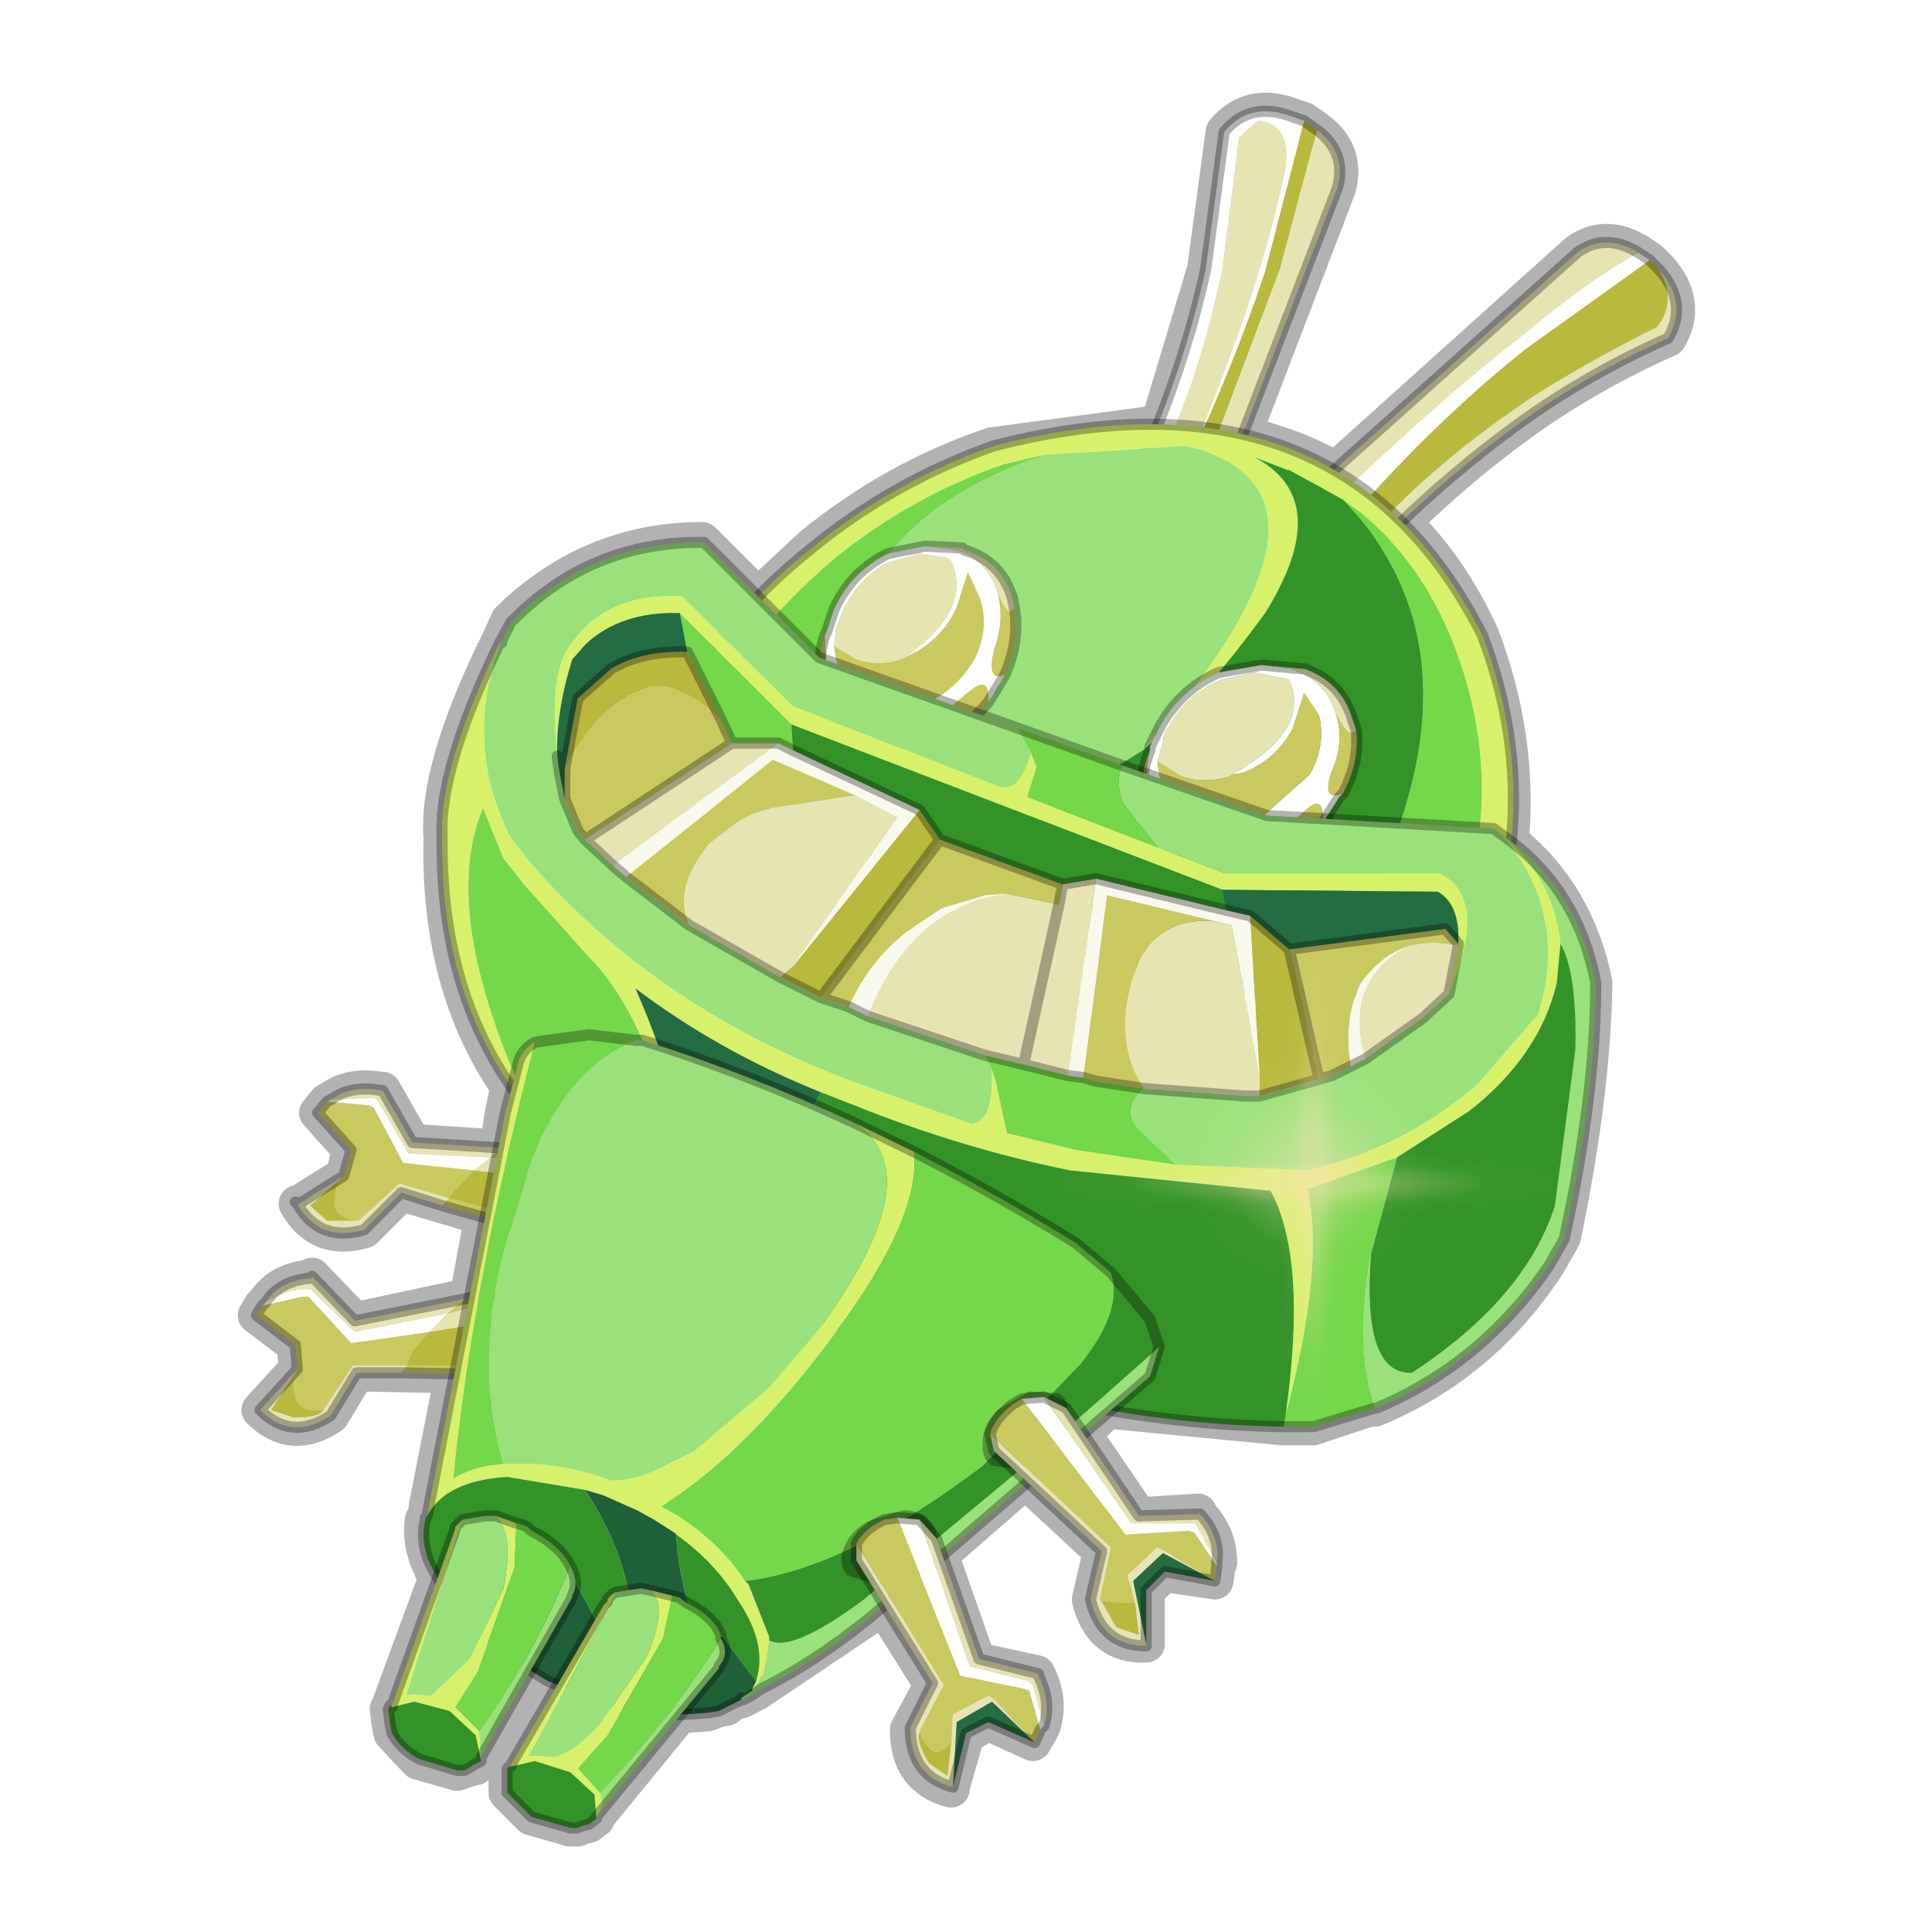 <?xml version="1.0" encoding="UTF-8" standalone="no"?>
<svg xmlns:xlink="http://www.w3.org/1999/xlink" height="52.0px" width="52.0px" xmlns="http://www.w3.org/2000/svg">
  <g transform="matrix(1.0, 0.0, 0.0, 1.0, 0.0, 0.0)">
    <use height="102.0" transform="matrix(1.0, 0.0, 0.0, 1.0, -25.0, -25.0)" width="102.0" xlink:href="#shape0"/>
    <use height="0.0" transform="matrix(0.111, 0.0, 0.0, 0.08, 31.3, 17.65)" width="0.0" xlink:href="#sprite0"/>
    <use height="0.0" transform="matrix(0.087, -0.006, 0.0, 0.058, 34.2, 33.5)" width="0.0" xlink:href="#sprite0"/>
    <use height="0.0" transform="matrix(0.084, 0.035, -0.043, 0.095, 19.7, 35.6)" width="0.0" xlink:href="#sprite0"/>
    <use height="0.0" transform="matrix(0.018, 0.008, -0.017, 0.037, 13.05, 43.3)" width="0.0" xlink:href="#sprite0"/>
    <use height="0.0" transform="matrix(0.018, 0.008, -0.017, 0.037, 16.6, 44.9)" width="0.0" xlink:href="#sprite0"/>
    <use height="0.0" transform="matrix(0.117, 0.049, -0.017, 0.037, 24.25, 25.15)" width="0.0" xlink:href="#sprite0"/>
    <use height="81.5" transform="matrix(0.185, 0.0, 0.0, 0.185, 27.65, 24.4)" width="81.5" xlink:href="#sprite1"/>
  </g>
  <defs>
    <g id="shape0" transform="matrix(1.0, 0.0, 0.0, 1.0, 25.0, 25.0)">
      <path d="M52.0 0.0 L52.0 52.0 0.0 52.0 0.0 0.0 52.0 0.0" fill="#795fa9" fill-opacity="0.0" fill-rule="evenodd" stroke="none"/>
      <path d="M34.8 3.15 Q33.65 2.7 32.95 3.55 L32.45 7.25 31.2 11.4 26.7 12.0 Q24.05 12.9 21.85 14.7 L20.4 16.05 18.9 14.55 Q15.9 14.55 13.7 16.7 L13.45 17.25 Q11.75 20.7 11.9 22.55 11.8 26.5 13.7 29.25 L13.55 29.95 13.4 30.9 11.1 30.75 10.3 29.35 10.25 29.35 Q9.45 29.2 8.9 29.6 L8.8 29.65 8.55 29.95 9.45 30.95 9.25 31.65 Q8.6 32.05 8.05 32.4 L8.0 32.4 Q8.6 33.45 9.8 33.1 L10.8 32.1 13.0 32.75 12.6 34.9 9.55 35.55 8.4 34.35 8.4 34.4 Q7.55 34.45 7.15 35.05 L7.05 35.15 6.9 35.4 7.95 36.2 8.0 36.85 7.0 37.95 Q7.85 38.8 8.9 38.1 L9.6 36.95 12.2 37.0 11.5 40.55 11.55 40.55 11.45 40.8 11.45 40.85 11.45 40.9 11.4 40.9 Q11.3 41.5 11.6 42.15 L11.75 42.5 10.5 45.9 10.5 45.95 10.5 45.9 10.45 46.0 10.5 46.4 10.55 46.65 11.25 47.4 12.3 47.7 12.45 47.65 12.6 47.6 12.8 47.55 12.9 47.4 12.9 47.35 12.95 47.3 14.25 44.95 14.75 45.25 15.0 45.4 13.75 47.5 13.75 47.55 13.7 47.55 13.65 47.6 13.65 48.0 13.65 48.25 14.3 48.9 15.35 49.2 15.55 49.2 15.65 49.15 15.85 49.1 16.05 48.95 16.05 48.9 18.3 46.15 19.05 46.1 19.3 46.0 19.55 45.95 19.9 45.7 19.95 45.7 19.95 45.75 20.15 45.65 20.35 45.55 20.5 45.45 23.7 43.3 23.75 43.2 25.1 45.35 24.45 46.55 Q24.45 47.85 25.6 48.15 L25.6 48.1 26.0 46.7 26.6 46.35 27.8 46.9 28.0 46.55 28.05 46.45 Q28.25 45.8 27.95 45.15 L27.9 45.05 26.3 44.7 25.3 41.85 27.6 39.85 29.65 41.75 29.35 43.05 Q29.65 44.3 30.85 44.25 L30.85 42.8 31.35 42.35 32.7 42.55 32.75 42.2 32.8 42.05 Q32.8 41.35 32.3 40.8 L32.25 40.7 30.65 40.8 29.15 38.6 29.8 37.95 34.5 38.4 35.35 38.4 37.0 37.85 37.0 37.9 Q39.9 36.7 41.65 34.0 L42.05 33.3 Q42.85 29.45 42.9 26.45 42.4 24.05 40.65 22.65 40.9 19.85 39.85 17.1 39.0 15.25 37.75 14.05 39.6 12.25 41.6 10.9 43.2 9.85 44.9 9.1 45.45 8.15 44.65 7.25 L44.4 7.0 44.1 6.8 Q43.2 6.25 42.45 6.8 L35.95 12.65 Q34.8 12.0 33.45 11.7 L36.0 5.05 Q36.25 4.1 35.45 3.5 L35.1 3.25 34.8 3.15 Z" fill="none" stroke="#000000" stroke-linecap="round" stroke-linejoin="round" stroke-opacity="0.302" stroke-width="1.0"/>
      <path d="M9.25 31.65 L9.1 31.8 8.35 32.45 8.8 32.85 9.6 32.85 9.65 32.85 10.75 31.85 12.1 32.25 11.9 32.45 10.8 32.1 9.8 33.1 Q8.6 33.45 8.0 32.4 L8.05 32.4 Q8.6 32.05 9.25 31.65 M12.75 31.5 L13.2 31.15 11.0 31.05 10.15 29.6 10.05 29.55 8.9 29.6 Q9.45 29.2 10.25 29.35 L10.3 29.35 11.1 30.75 13.55 30.9 13.2 31.15 15.15 31.25 15.4 31.8 12.75 31.5 M12.55 34.95 L12.05 35.35 13.6 34.95 14.0 35.45 11.55 35.85 12.05 35.35 9.55 35.85 8.35 34.7 8.2 34.7 Q7.7 34.7 7.15 35.05 7.55 34.45 8.4 34.4 L8.4 34.35 9.55 35.55 12.55 34.95 M8.0 36.85 L7.9 37.05 7.3 37.95 7.9 38.15 Q8.6 38.15 8.7 37.95 L9.5 36.75 10.95 36.75 10.8 36.95 9.6 36.95 8.9 38.1 Q7.85 38.8 7.0 37.95 L8.0 36.85" fill="#e6e4b3" fill-rule="evenodd" stroke="none"/>
      <path d="M12.75 31.5 L10.85 31.3 10.05 29.8 9.9 29.75 8.8 29.65 8.9 29.6 10.05 29.55 10.15 29.6 11.0 31.05 13.2 31.15 12.75 31.5 M7.15 35.05 Q7.7 34.7 8.2 34.7 L8.35 34.7 9.55 35.85 12.05 35.35 11.55 35.85 9.45 36.15 8.3 34.9 8.15 34.9 7.05 35.15 7.15 35.05" fill="#ffffff" fill-rule="evenodd" stroke="none"/>
      <path d="M8.8 29.65 L9.9 29.75 10.05 29.8 10.85 31.3 12.75 31.5 12.1 32.2 12.1 32.25 10.75 31.85 9.65 32.85 9.6 32.85 Q8.75 32.8 9.1 31.8 L9.25 31.65 9.45 30.95 8.55 29.95 8.8 29.65 M13.55 30.9 L14.55 30.9 15.15 31.25 13.2 31.15 13.55 30.9 M15.0 33.0 L14.55 33.2 11.9 32.45 12.1 32.25 15.0 33.0 M13.6 34.95 L12.05 35.35 12.55 34.95 12.95 34.85 13.6 34.95 M7.05 35.15 L8.15 34.9 8.3 34.9 9.45 36.15 11.55 35.85 11.1 36.35 10.95 36.75 9.5 36.75 8.7 37.95 Q7.8 38.1 7.9 37.05 L8.0 36.85 7.95 36.2 6.9 35.4 7.05 35.15 M10.8 36.95 L10.95 36.75 13.9 36.75 13.55 37.0 10.8 36.95" fill="#cac960" fill-rule="evenodd" stroke="none"/>
      <path d="M9.1 31.8 Q8.75 32.8 9.6 32.85 L8.8 32.85 8.35 32.45 9.1 31.8 M12.1 32.25 L12.1 32.2 12.75 31.5 15.4 31.8 15.4 32.1 15.0 33.0 12.1 32.25 M11.55 35.85 L14.0 35.45 14.05 35.75 Q14.15 36.4 13.9 36.75 L10.95 36.75 11.1 36.35 11.55 35.85 M7.9 37.05 Q7.8 38.1 8.7 37.95 8.6 38.15 7.9 38.15 L7.3 37.95 7.9 37.05" fill="#b9b93e" fill-rule="evenodd" stroke="none"/>
      <path d="M8.8 29.65 L8.55 29.95 9.45 30.95 9.25 31.65 Q8.6 32.05 8.05 32.4 L7.95 32.35 8.0 32.4 Q8.6 33.45 9.8 33.1 L10.8 32.1 11.9 32.45 14.55 33.2 15.0 33.0 15.4 32.1 15.4 31.8 15.15 31.25 14.55 30.9 13.55 30.9 11.1 30.75 10.3 29.35 10.25 29.35 Q9.45 29.2 8.9 29.6 L8.8 29.65 M13.6 34.95 L12.95 34.85 12.55 34.95 9.55 35.55 8.4 34.35 8.4 34.4 Q7.55 34.45 7.15 35.05 L7.05 35.15 6.9 35.4 7.95 36.2 8.0 36.85 7.0 37.95 Q7.85 38.8 8.9 38.1 L9.6 36.95 10.8 36.95 13.55 37.0 13.9 36.75 Q14.15 36.4 14.05 35.75 L14.0 35.45 13.6 34.95" fill="none" stroke="#000000" stroke-linecap="round" stroke-linejoin="round" stroke-opacity="0.302" stroke-width="0.3"/>
      <path d="M31.95 12.5 Q33.2 9.85 34.05 7.3 L35.1 3.25 35.45 3.5 34.45 7.25 32.05 13.6 31.45 13.3 31.95 12.5" fill="#b9b93e" fill-rule="evenodd" stroke="none"/>
      <path d="M30.95 13.0 Q32.2 10.5 32.9 7.25 L33.35 3.7 33.85 3.25 Q34.95 3.35 34.5 5.0 33.85 8.05 31.95 12.5 L31.45 13.3 30.95 13.0 M35.45 3.5 Q36.25 4.1 36.0 5.05 L32.6 13.9 32.05 13.6 34.45 7.25 35.45 3.5" fill="#e6e4b3" fill-rule="evenodd" stroke="none"/>
      <path d="M30.95 13.0 L30.6 12.75 Q31.85 10.0 32.45 7.25 L32.95 3.55 Q33.65 2.7 34.8 3.15 L35.1 3.25 34.05 7.3 Q33.2 9.85 31.95 12.5 33.85 8.05 34.5 5.0 34.95 3.35 33.85 3.25 L33.35 3.7 32.9 7.25 Q32.2 10.5 30.95 13.0" fill="#ffffff" fill-rule="evenodd" stroke="none"/>
      <path d="M35.1 3.25 L34.8 3.15 Q33.65 2.7 32.95 3.55 L32.45 7.25 Q31.85 10.0 30.6 12.75 L30.95 13.0 31.45 13.3 32.05 13.6 32.6 13.9 36.0 5.05 Q36.25 4.1 35.45 3.5 L35.1 3.25 Z" fill="none" stroke="#000000" stroke-linecap="round" stroke-linejoin="round" stroke-opacity="0.302" stroke-width="0.3"/>
      <path d="M44.4 7.0 L44.65 7.25 Q45.15 8.1 44.6 8.8 42.9 9.65 41.45 10.55 38.7 12.35 36.85 14.4 L36.3 14.0 Q38.55 11.4 41.05 9.4 L44.4 7.0" fill="#b9b93e" fill-rule="evenodd" stroke="none"/>
      <path d="M44.65 7.25 Q45.45 8.15 44.9 9.1 43.2 9.85 41.6 10.9 39.3 12.45 37.15 14.6 L36.85 14.4 Q38.7 12.35 41.45 10.55 42.9 9.65 44.6 8.8 45.15 8.1 44.65 7.25 M35.85 13.55 L35.35 13.15 42.45 6.8 Q43.2 6.25 44.1 6.8 42.75 7.55 40.9 9.1 38.7 10.8 35.85 13.55" fill="#e6e4b3" fill-rule="evenodd" stroke="none"/>
      <path d="M36.3 14.0 L35.85 13.55 Q38.7 10.8 40.9 9.1 42.75 7.55 44.1 6.8 L44.4 7.0 41.05 9.4 Q38.55 11.4 36.3 14.0" fill="#ffffff" fill-rule="evenodd" stroke="none"/>
      <path d="M44.4 7.0 L44.65 7.25 Q45.45 8.15 44.9 9.1 43.2 9.85 41.6 10.9 39.3 12.45 37.15 14.6 L36.85 14.4 36.3 14.0 35.85 13.55 35.35 13.15 42.45 6.8 Q43.2 6.25 44.1 6.8 L44.4 7.0 Z" fill="none" stroke="#000000" stroke-linecap="round" stroke-linejoin="round" stroke-opacity="0.302" stroke-width="0.3"/>
      <path d="M34.95 27.45 L34.95 27.4 34.95 27.45" fill="#f49302" fill-rule="evenodd" stroke="none"/>
      <path d="M28.1 12.25 L27.0 12.5 Q24.55 13.35 22.5 15.0 20.05 17.05 18.2 20.25 L26.1 23.65 34.95 27.4 34.95 27.45 37.6 28.55 Q39.45 25.6 39.8 22.55 40.15 19.85 39.05 17.15 38.05 14.75 36.15 13.45 L34.7 12.65 34.65 12.65 33.75 12.3 Q35.95 13.45 34.05 16.5 32.3 18.9 30.75 20.2 36.9 13.2 31.9 12.0 L28.1 12.25 M21.85 14.75 Q24.05 12.95 26.75 12.0 36.1 9.6 39.9 17.1 41.0 20.0 40.65 22.9 40.25 26.2 38.2 29.4 L17.2 20.4 Q19.15 16.9 21.85 14.75" fill="#d7f16b" fill-rule="evenodd" stroke="none"/>
      <path d="M28.1 12.25 L31.9 12.0 Q36.9 13.2 30.75 20.2 L28.65 21.5 Q25.8 22.55 23.5 20.0 22.15 17.65 23.5 15.5 24.85 13.35 28.1 12.25" fill="#9ae17b" fill-rule="evenodd" stroke="none"/>
      <path d="M26.1 23.65 L18.2 20.25 Q20.05 17.05 22.5 15.0 24.55 13.35 27.0 12.5 L28.1 12.25 Q24.85 13.35 23.5 15.5 22.15 17.65 23.5 20.0 25.8 22.55 28.65 21.5 L26.1 23.65 M36.15 13.45 Q38.05 14.75 39.05 17.15 40.15 19.85 39.8 22.55 39.45 25.6 37.6 28.55 L34.95 27.45 34.95 27.4 Q41.0 18.5 36.15 13.45" fill="#75d74a" fill-rule="evenodd" stroke="none"/>
      <path d="M30.75 20.2 Q32.3 18.9 34.05 16.5 35.95 13.45 33.75 12.3 L34.65 12.65 34.7 12.65 36.15 13.45 Q41.0 18.5 34.95 27.4 L26.1 23.65 28.65 21.5 30.75 20.2" fill="#339328" fill-rule="evenodd" stroke="none"/>
      <path d="M21.85 14.75 Q24.05 12.95 26.75 12.0 36.1 9.6 39.9 17.1 41.0 20.0 40.65 22.9 40.25 26.2 38.2 29.4 L17.2 20.4 Q19.15 16.9 21.85 14.75 Z" fill="none" stroke="#000000" stroke-linecap="round" stroke-linejoin="round" stroke-opacity="0.302" stroke-width="0.3"/>
      <path d="M33.95 17.9 L34.75 18.0 35.1 18.15 Q35.75 18.5 35.95 19.2 36.2 19.95 35.85 20.75 35.55 21.6 36.15 21.35 L36.05 21.45 35.6 22.15 Q35.65 21.35 35.15 21.8 34.7 22.25 34.05 22.5 L32.1 22.65 Q31.2 22.3 30.9 21.35 30.8 20.8 30.95 20.2 L30.95 20.1 31.25 19.5 Q31.8 18.55 32.8 18.1 L33.95 17.9 M33.15 20.85 Q35.3 19.65 34.7 18.3 L34.5 18.25 33.75 18.1 32.85 18.3 Q31.9 18.7 31.45 19.55 31.3 19.75 31.3 20.0 L31.15 20.5 31.25 21.1 Q31.45 21.9 32.2 22.15 L33.9 22.05 35.25 20.85 Q35.7 20.05 35.5 19.25 L35.1 18.65 34.8 19.6 Q34.35 20.45 33.45 20.8 L33.15 20.85" fill="#ffffff" fill-rule="evenodd" stroke="none"/>
      <path d="M35.95 19.2 Q35.75 18.5 35.1 18.15 L34.75 18.0 33.95 17.9 35.05 18.0 35.1 18.0 Q36.1 18.35 36.4 19.35 L36.5 19.65 Q36.3 19.95 35.95 19.2 M31.15 20.5 L31.3 20.0 Q31.3 19.75 31.45 19.55 31.9 18.7 32.85 18.3 L33.75 18.1 34.5 18.25 34.7 18.3 Q35.3 19.65 33.15 20.85 L33.1 20.9 Q32.4 21.1 31.8 20.9 L31.15 20.5" fill="#e6e4b3" fill-rule="evenodd" stroke="none"/>
      <path d="M35.95 19.2 Q36.3 19.95 36.5 19.65 36.6 20.5 36.15 21.35 35.55 21.6 35.85 20.75 36.2 19.95 35.95 19.2 M30.95 20.1 L30.95 20.2 Q30.8 20.8 30.9 21.35 31.2 22.3 32.1 22.65 L34.05 22.5 Q34.7 22.25 35.15 21.8 35.65 21.35 35.6 22.15 L34.35 23.0 32.15 23.15 Q31.15 22.8 30.85 21.8 30.6 21.0 30.95 20.2 L30.95 20.1 M33.15 20.85 L33.45 20.8 Q34.35 20.45 34.8 19.6 L35.1 18.65 35.5 19.25 Q35.7 20.05 35.25 20.85 L33.9 22.05 32.2 22.15 Q31.45 21.9 31.25 21.1 L31.15 20.5 31.8 20.9 Q32.4 21.1 33.1 20.9 L33.15 20.85" fill="#cac960" fill-rule="evenodd" stroke="none"/>
      <path d="M36.5 19.65 L36.4 19.35 Q36.1 18.35 35.1 18.0 L35.05 18.0 33.95 17.9 32.8 18.1 Q31.8 18.55 31.25 19.5 L30.95 20.1 30.95 20.2 Q30.6 21.0 30.85 21.8 31.15 22.8 32.15 23.15 L34.35 23.0 35.6 22.15 36.05 21.45 36.15 21.35 Q36.6 20.5 36.5 19.65 Z" fill="none" stroke="#000000" stroke-linecap="round" stroke-linejoin="round" stroke-opacity="0.302" stroke-width="0.3"/>
      <path d="M24.35 17.7 Q26.2 16.4 25.6 15.1 L25.45 15.0 24.75 14.9 23.85 15.15 Q23.1 15.6 22.7 16.4 L22.5 16.9 22.45 17.4 22.55 18.0 Q22.75 18.75 23.45 19.0 L25.0 18.9 Q25.8 18.5 26.25 17.7 26.65 16.85 26.35 16.05 L26.05 15.4 25.75 16.35 Q25.35 17.2 24.55 17.6 L24.35 17.7 M22.25 17.0 L22.45 16.4 Q22.9 15.4 23.9 14.9 L24.9 14.7 25.7 14.8 26.0 14.9 Q26.6 15.2 26.85 15.95 27.05 16.7 26.75 17.5 26.55 18.4 27.05 18.15 L27.0 18.25 26.6 18.9 Q26.65 18.15 26.1 18.6 L25.2 19.35 Q24.25 19.85 23.35 19.55 22.5 19.25 22.25 18.3 L22.2 17.1 22.25 17.0" fill="#ffffff" fill-rule="evenodd" stroke="none"/>
      <path d="M22.45 17.4 L22.5 16.9 22.7 16.4 Q23.1 15.6 23.85 15.15 L24.75 14.9 25.45 15.0 25.6 15.1 Q26.2 16.4 24.35 17.7 L24.25 17.75 Q23.65 17.95 23.05 17.75 L22.45 17.4 M24.9 14.7 L25.9 14.75 25.95 14.8 Q26.95 15.1 27.25 16.1 L27.3 16.35 Q27.15 16.7 26.85 15.95 26.6 15.2 26.0 14.9 L25.7 14.8 24.9 14.7" fill="#e6e4b3" fill-rule="evenodd" stroke="none"/>
      <path d="M24.35 17.7 L24.55 17.6 Q25.35 17.2 25.75 16.35 L26.05 15.4 26.35 16.05 Q26.65 16.85 26.25 17.7 25.8 18.5 25.0 18.9 L23.45 19.0 Q22.75 18.75 22.55 18.0 L22.45 17.4 23.05 17.75 Q23.65 17.95 24.25 17.75 L24.35 17.7 M27.3 16.35 Q27.45 17.25 27.05 18.15 26.55 18.4 26.75 17.5 27.05 16.7 26.85 15.95 27.15 16.7 27.3 16.35 M26.6 18.9 Q26.15 19.45 25.45 19.85 L23.45 20.0 Q22.5 19.65 22.2 18.65 21.95 17.85 22.2 17.1 L22.25 17.0 22.2 17.1 22.25 18.3 Q22.5 19.25 23.35 19.55 24.25 19.85 25.2 19.35 L26.1 18.6 Q26.65 18.15 26.6 18.9" fill="#cac960" fill-rule="evenodd" stroke="none"/>
      <path d="M22.25 17.0 L22.45 16.4 Q22.9 15.4 23.9 14.9 L24.9 14.7 25.9 14.75 25.95 14.8 Q26.95 15.1 27.25 16.1 L27.3 16.35 Q27.45 17.25 27.05 18.15 L27.0 18.25 26.6 18.9 Q26.15 19.45 25.45 19.85 L23.45 20.0 Q22.5 19.65 22.2 18.65 21.95 17.85 22.2 17.1 L22.25 17.0 Z" fill="none" stroke="#000000" stroke-linecap="round" stroke-linejoin="round" stroke-opacity="0.302" stroke-width="0.3"/>
      <path d="M19.7 20.0 L20.95 20.0 16.5 23.3 15.75 22.6 19.7 20.0 M18.55 24.9 Q18.1 23.9 19.1 22.7 L19.75 22.2 Q20.15 21.9 20.75 21.75 L23.0 21.4 24.15 22.0 21.35 26.0 21.0 26.3 18.55 24.9 M26.5 28.4 L23.65 27.45 23.35 27.35 Q24.5 24.4 27.1 24.05 L28.5 24.35 28.6 23.8 29.5 23.65 28.75 28.95 27.55 28.65 28.5 24.35 27.55 28.65 26.5 28.4 M39.0 26.75 L38.3 27.4 36.75 28.5 Q36.15 26.35 37.95 25.45 38.55 25.3 39.25 25.45 L39.0 26.75 M33.9 29.5 L33.5 29.5 30.8 29.3 Q30.0 28.15 30.45 26.45 30.65 25.75 31.0 25.35 31.65 24.7 32.7 24.8 L33.15 24.9 33.9 28.95 33.9 29.5" fill="#e6e4b3" fill-rule="evenodd" stroke="none"/>
      <path d="M15.2 21.5 L15.2 20.7 Q16.05 19.05 17.2 18.6 L17.45 18.5 Q18.25 18.3 19.4 19.35 L19.7 20.0 15.75 22.6 15.55 22.35 15.2 21.5 M23.0 21.4 L20.75 21.75 Q20.15 21.9 19.75 22.2 L19.1 22.7 Q18.1 23.9 18.55 24.9 L16.85 23.6 20.8 20.45 23.0 21.4 M22.85 27.1 L22.1 26.85 25.3 22.6 28.6 23.8 28.5 24.35 27.1 24.05 26.5 24.1 25.35 24.45 24.45 25.05 Q23.4 25.85 22.85 27.1 M36.35 28.7 L35.85 28.95 35.5 29.05 34.7 25.55 38.9 25.0 39.25 25.4 39.25 25.45 Q38.55 25.3 37.95 25.45 37.15 25.7 36.6 26.5 L36.45 26.9 Q36.2 27.6 36.35 28.7 M32.7 24.8 Q31.65 24.7 31.0 25.35 30.65 25.75 30.45 26.45 30.0 28.15 30.8 29.3 L29.5 29.1 29.15 29.0 29.8 24.1 32.7 24.8" fill="#cac960" fill-rule="evenodd" stroke="none"/>
      <path d="M15.2 20.7 L15.55 18.8 16.45 18.0 Q17.3 17.5 18.5 17.55 L19.4 19.35 Q18.25 18.3 17.45 18.5 L17.2 18.6 Q16.05 19.05 15.2 20.7 M21.0 26.3 L21.35 26.0 24.75 21.8 25.3 22.6 22.1 26.85 21.0 26.3 M35.5 29.05 L33.9 29.5 33.9 28.95 33.65 24.65 34.7 25.55 35.5 29.05" fill="#b9b93e" fill-rule="evenodd" stroke="none"/>
      <path d="M18.3 16.5 Q16.7 16.45 15.75 17.35 L15.4 17.75 Q14.95 19.2 15.0 20.35 14.75 18.05 15.4 17.3 16.35 15.95 18.35 16.05 L21.35 19.0 26.85 21.15 Q27.35 21.35 27.65 20.55 L27.75 20.25 27.9 20.65 27.65 21.45 31.15 22.8 32.95 23.5 38.75 23.5 Q40.1 24.15 39.0 26.75 L39.25 25.45 39.25 25.4 Q39.3 24.35 38.7 24.0 L32.9 23.95 21.3 19.5 18.3 16.5 M14.25 29.8 L13.9 29.45 Q11.85 26.65 11.9 22.55 11.8 20.7 13.45 17.3 L13.5 17.3 13.35 17.7 Q12.55 20.25 13.75 22.55 L14.3 23.25 Q17.8 27.25 23.2 29.2 L26.15 30.25 Q26.7 30.2 26.7 29.05 L26.7 28.8 26.8 29.1 27.1 30.5 28.95 30.95 31.65 31.35 35.2 31.5 Q37.9 30.85 39.8 29.15 L41.4 27.3 Q42.25 24.6 40.4 22.45 41.85 23.65 42.0 25.4 L41.9 26.45 Q41.45 28.4 39.55 29.9 L37.6 31.15 35.2 32.0 Q35.65 34.15 34.6 38.1 35.2 33.9 34.2 32.05 L28.8 31.5 Q25.85 30.9 23.0 29.75 L22.1 29.4 Q19.35 28.3 17.1 26.6 18.5 29.8 18.35 31.55 17.55 27.45 15.8 25.7 L14.1 23.8 13.55 23.1 13.0 21.75 Q11.8 24.6 14.25 29.8" fill="#d7f16b" fill-rule="evenodd" stroke="none"/>
      <path d="M15.0 20.35 L15.05 20.75 15.2 21.5 15.55 22.35 15.75 22.6 16.5 23.3 16.85 23.6 18.55 24.9 21.0 26.3 22.1 26.85 22.85 27.1 23.35 27.35 23.65 27.45 26.5 28.4 26.7 28.8 26.7 29.05 Q26.7 30.2 26.15 30.25 L23.2 29.2 Q17.8 27.25 14.3 23.25 L13.75 22.55 Q12.55 20.25 13.35 17.7 L13.5 17.3 13.5 17.25 13.75 16.75 Q15.9 14.55 18.95 14.6 L22.05 17.7 27.4 19.6 27.75 20.25 27.65 20.55 Q27.35 21.35 26.85 21.15 L21.35 19.0 18.35 16.05 Q16.35 15.95 15.4 17.3 14.75 18.05 15.0 20.35 M30.2 20.6 L34.1 21.95 40.2 22.3 40.4 22.45 Q42.45 23.85 42.95 26.45 42.95 29.45 42.1 33.35 L41.7 34.05 Q39.9 36.7 37.05 37.9 L37.0 37.9 Q36.45 36.2 36.9 33.75 36.65 37.0 38.0 36.95 41.05 34.95 41.85 32.45 L42.4 28.25 Q42.45 26.15 42.0 25.4 41.85 23.65 40.4 22.45 42.25 24.6 41.4 27.3 L39.8 29.15 Q37.9 30.85 35.2 31.5 L31.65 31.35 30.6 30.35 Q30.2 29.8 30.8 29.3 L33.5 29.5 33.9 29.5 35.5 29.05 35.85 28.95 36.35 28.7 36.75 28.5 38.3 27.4 39.0 26.75 Q40.1 24.15 38.75 23.5 L32.95 23.5 31.15 22.8 30.25 21.65 Q30.0 21.1 30.2 20.6" fill="#9ae17b" fill-rule="evenodd" stroke="none"/>
      <path d="M18.5 17.55 L18.3 16.5 21.3 19.5 21.35 20.2 20.95 20.0 19.7 20.0 19.4 19.35 18.5 17.55 M27.4 19.6 L30.2 20.6 Q30.0 21.1 30.25 21.65 L31.15 22.8 27.65 21.45 27.9 20.65 27.75 20.25 27.4 19.6 M37.0 37.9 L35.35 38.4 34.55 38.4 34.6 38.1 Q35.65 34.15 35.2 32.0 L37.6 31.15 36.9 33.75 Q36.45 36.2 37.0 37.9 M17.65 33.05 Q15.75 31.65 14.25 29.8 11.8 24.6 13.0 21.75 L13.55 23.1 14.1 23.8 15.8 25.7 Q17.55 27.45 18.35 31.55 18.3 32.55 17.65 33.05 M26.7 28.8 L26.5 28.4 27.55 28.65 28.75 28.95 29.15 29.0 29.5 29.1 30.8 29.3 Q30.2 29.8 30.6 30.35 L31.65 31.35 28.95 30.95 27.1 30.5 26.8 29.1 26.7 28.8" fill="#75d74a" fill-rule="evenodd" stroke="none"/>
      <path d="M21.35 20.2 L21.3 19.5 32.9 23.95 33.0 24.5 29.5 23.65 28.6 23.8 25.3 22.6 24.75 21.8 21.35 20.2 M34.55 38.4 Q28.8 38.3 23.4 36.1 L22.85 35.9 Q20.2 32.6 22.1 29.4 L23.0 29.75 Q25.85 30.9 28.8 31.5 L34.2 32.05 Q35.2 33.9 34.6 38.1 L34.55 38.4 M42.0 25.4 Q42.45 26.15 42.4 28.25 L41.85 32.45 Q41.05 34.95 38.0 36.95 36.65 37.0 36.9 33.75 L37.6 31.15 39.55 29.9 Q41.45 28.4 41.9 26.45 L42.0 25.4" fill="#339328" fill-rule="evenodd" stroke="none"/>
      <path d="M18.3 16.5 L18.5 17.55 Q17.3 17.5 16.45 18.0 L15.55 18.8 15.2 20.7 15.2 21.5 15.05 20.75 15.0 20.35 Q14.95 19.2 15.4 17.75 L15.75 17.35 Q16.7 16.45 18.3 16.5 M22.85 35.9 Q19.95 34.75 17.65 33.05 18.3 32.55 18.35 31.55 18.5 29.8 17.1 26.6 19.35 28.3 22.1 29.4 20.2 32.6 22.85 35.9 M13.5 17.3 L13.45 17.3 13.5 17.3 M33.65 24.65 L33.0 24.5 32.9 23.95 38.7 24.0 Q39.3 24.35 39.25 25.4 L38.9 25.0 34.7 25.55 33.65 24.65" fill="#246c41" fill-rule="evenodd" stroke="none"/>
      <path d="M20.95 20.0 L21.35 20.2 24.75 21.8 21.35 26.0 24.15 22.0 23.0 21.4 20.8 20.45 16.85 23.6 16.5 23.3 20.95 20.0 M23.35 27.35 L22.85 27.1 Q23.4 25.85 24.45 25.05 L25.35 24.45 26.5 24.1 27.1 24.05 Q24.5 24.4 23.35 27.35 M36.75 28.5 L36.35 28.7 Q36.2 27.6 36.45 26.9 L36.6 26.5 Q37.15 25.7 37.95 25.45 36.15 26.35 36.75 28.5 M28.75 28.95 L29.5 23.65 33.0 24.5 33.65 24.65 33.9 28.95 33.15 24.9 32.7 24.8 29.8 24.1 29.15 29.0 28.75 28.95" fill="#f9f8ec" fill-rule="evenodd" stroke="none"/>
      <path d="M15.0 20.35 L15.05 20.75 15.2 21.5 15.2 20.7 15.55 18.8 16.45 18.0 Q17.3 17.5 18.5 17.55 L19.4 19.35 19.7 20.0 20.95 20.0 21.35 20.2 24.75 21.8 25.3 22.6 22.1 26.85 21.0 26.3 18.55 24.9 16.85 23.6 16.5 23.3 15.75 22.6 19.7 20.0 M13.75 16.75 Q15.9 14.55 18.95 14.6 L22.05 17.7 27.4 19.6 30.2 20.6 34.1 21.95 40.2 22.3 40.4 22.45 Q42.45 23.85 42.95 26.45 42.95 29.45 42.1 33.35 L41.7 34.05 Q39.9 36.7 37.05 37.9 L37.0 37.9 35.35 38.4 34.55 38.4 Q28.8 38.3 23.4 36.1 L22.85 35.9 Q19.95 34.75 17.65 33.05 15.75 31.65 14.25 29.8 L13.9 29.45 Q11.85 26.65 11.9 22.55 11.8 20.7 13.45 17.3 L13.75 16.75 13.5 17.25 13.5 17.3 M26.5 28.4 L23.65 27.45 23.35 27.35 22.85 27.1 22.1 26.85 M15.75 22.6 L15.55 22.35 15.2 21.5 M39.0 26.75 L38.3 27.4 36.75 28.5 36.35 28.7 35.85 28.95 35.5 29.05 33.9 29.5 33.5 29.5 30.8 29.3 29.5 29.1 29.15 29.0 28.75 28.95 27.55 28.65 26.5 28.4 M28.6 23.8 L28.5 24.35 27.55 28.65 M29.5 23.65 L28.6 23.8 25.3 22.6 M33.65 24.65 L33.0 24.5 29.5 23.65 M33.65 24.65 L34.7 25.55 38.9 25.0 39.25 25.4 39.25 25.45 39.0 26.75 M34.7 25.55 L35.5 29.05" fill="none" stroke="#000000" stroke-linecap="round" stroke-linejoin="round" stroke-opacity="0.302" stroke-width="0.3"/>
      <path d="M13.55 39.4 L13.8 39.4 Q15.1 39.35 16.45 39.85 17.15 39.85 17.9 39.45 L18.7 39.05 20.7 37.35 21.95 35.9 Q25.2 31.55 22.95 30.2 L24.6 31.0 Q24.8 32.75 22.5 35.85 20.55 38.5 18.65 39.95 18.5 40.05 18.45 40.1 L17.8 40.55 18.25 40.8 Q19.4 41.55 20.05 42.55 L20.15 42.65 20.7 44.05 20.7 44.15 20.55 45.1 20.5 45.1 20.4 45.3 20.25 45.5 20.25 45.45 20.35 45.25 20.4 45.05 Q20.6 44.15 19.85 43.05 19.25 42.05 18.2 41.3 L18.15 41.25 17.6 40.9 17.15 40.65 16.25 40.25 15.75 40.1 13.65 39.75 Q12.0 39.85 11.5 40.8 L11.55 40.55 11.55 40.5 13.6 29.95 13.95 28.6 Q14.05 28.25 14.4 28.05 12.75 34.4 12.2 39.8 12.6 39.55 13.15 39.45 L13.55 39.4" fill="#d7f16b" fill-rule="evenodd" stroke="none"/>
      <path d="M17.1 28.0 L17.3 28.0 Q20.15 28.9 22.95 30.2 25.2 31.55 21.95 35.9 L20.7 37.35 18.7 39.05 17.9 39.45 Q17.15 39.85 16.45 39.85 15.1 39.35 13.8 39.4 L13.55 39.4 Q12.75 36.65 13.6 33.55 L14.3 31.25 Q15.25 28.75 17.1 28.0 M31.2 36.25 L30.95 37.05 24.0 43.05 23.7 43.3 Q22.1 44.65 20.5 45.45 L20.35 45.55 20.2 45.65 20.0 45.75 19.95 45.7 20.25 45.5 20.4 45.3 20.5 45.1 20.55 45.1 20.7 44.15 Q21.3 44.5 23.25 43.05 L27.7 39.35 31.2 36.25" fill="#9ae17b" fill-rule="evenodd" stroke="none"/>
      <path d="M17.1 28.0 Q15.25 28.75 14.3 31.25 L13.6 33.55 Q12.75 36.65 13.55 39.4 L13.15 39.45 Q12.6 39.55 12.2 39.8 12.75 34.4 14.4 28.05 L15.85 27.85 17.1 28.0 M24.6 31.0 Q26.75 32.1 28.95 33.45 L29.9 34.25 Q30.25 35.25 29.1 36.7 L26.45 39.45 Q22.75 42.25 20.05 42.55 19.4 41.55 18.25 40.8 L17.8 40.55 18.45 40.1 Q18.5 40.05 18.65 39.95 20.55 38.5 22.5 35.85 24.8 32.75 24.6 31.0 M20.25 45.45 L20.25 45.5 20.25 45.45" fill="#75d74a" fill-rule="evenodd" stroke="none"/>
      <path d="M29.9 34.25 L30.95 35.5 31.2 36.25 27.7 39.35 23.25 43.05 Q21.3 44.5 20.7 44.15 L20.7 44.05 20.15 42.65 20.05 42.55 Q22.75 42.25 26.45 39.45 L29.1 36.7 Q30.25 35.25 29.9 34.25 M13.6 44.55 Q12.6 43.8 12.0 42.85 L11.6 42.15 Q11.3 41.5 11.45 40.9 L11.45 40.85 11.5 40.8 Q12.0 39.85 13.65 39.75 L15.75 40.1 Q16.95 41.95 17.0 43.65 L17.0 43.9 16.15 43.8 15.35 42.35 12.4 42.35 13.6 44.55 M18.2 41.3 Q19.25 42.05 19.85 43.05 20.6 44.15 20.4 45.05 L20.35 45.25 19.45 44.05 18.75 44.0 18.65 43.6 Q18.25 42.35 18.2 41.3" fill="#339328" fill-rule="evenodd" stroke="none"/>
      <path d="M19.35 46.05 L19.05 46.1 18.3 46.15 16.5 45.95 14.75 45.25 13.6 44.55 12.4 42.35 15.35 42.35 16.15 43.8 17.0 43.9 17.0 43.65 Q16.95 41.95 15.75 40.1 L16.25 40.25 17.15 40.65 17.6 40.9 18.15 41.25 18.2 41.3 Q18.25 42.35 18.65 43.6 L18.75 44.0 19.45 44.05 20.35 45.25 20.25 45.45 20.25 45.5 19.95 45.7 19.95 45.75 19.55 45.95 19.35 46.05" fill="#206039" fill-rule="evenodd" stroke="none"/>
      <path d="M22.95 30.2 Q20.15 28.9 17.3 28.0 L17.1 28.0 15.85 27.85 14.4 28.05 Q14.05 28.25 13.95 28.6 L13.6 29.95 11.55 40.5 11.5 40.8 11.45 40.85 11.45 40.9 Q11.3 41.5 11.6 42.15 L12.0 42.85 Q12.6 43.8 13.6 44.55 L14.75 45.25 16.5 45.95 18.3 46.15 19.05 46.1 19.35 46.05 19.55 45.95 19.95 45.75 19.95 45.7 M22.95 30.2 L24.6 31.0 Q26.75 32.1 28.95 33.45 L29.9 34.25 30.95 35.5 31.2 36.25 30.95 37.05 24.0 43.05 23.7 43.3 Q22.1 44.65 20.5 45.45 L20.35 45.55 20.2 45.65 20.0 45.75 19.95 45.75 19.35 46.05 M11.55 40.55 L11.5 40.8" fill="none" stroke="#000000" stroke-linecap="round" stroke-linejoin="round" stroke-opacity="0.302" stroke-width="0.3"/>
      <path d="M13.75 47.55 L13.75 47.5 16.25 43.2 16.35 43.1 16.35 43.05 Q16.45 42.9 16.6 42.85 L14.25 47.25 14.45 47.25 14.9 47.3 Q15.5 47.15 16.15 46.4 L17.4 44.6 Q18.0 43.2 17.5 42.8 L18.1 42.95 17.85 44.1 16.35 46.7 15.55 47.6 16.15 48.25 Q16.3 48.6 16.05 48.9 L16.05 48.95 16.0 48.3 15.35 47.7 14.4 47.4 13.75 47.55" fill="#d7f16b" fill-rule="evenodd" stroke="none"/>
      <path d="M19.4 44.1 Q19.65 44.5 19.35 44.85 L19.35 44.9 16.05 48.9 Q16.3 48.6 16.15 48.25 18.0 46.35 19.4 44.1 M16.6 42.85 L17.25 42.75 17.5 42.8 Q18.0 43.2 17.4 44.6 L16.15 46.4 Q15.5 47.15 14.9 47.3 L14.45 47.25 14.25 47.25 16.6 42.85" fill="#9ae17b" fill-rule="evenodd" stroke="none"/>
      <path d="M18.1 42.95 L18.3 43.0 18.35 43.05 18.5 43.15 Q19.2 43.5 19.4 44.0 L19.4 44.1 Q18.0 46.35 16.15 48.25 L15.55 47.6 16.35 46.7 17.85 44.1 18.1 42.95" fill="#75d74a" fill-rule="evenodd" stroke="none"/>
      <path d="M16.05 48.95 L15.85 49.1 15.65 49.15 15.55 49.2 15.35 49.2 14.3 48.9 13.65 48.25 13.65 48.0 13.65 47.6 13.7 47.55 13.75 47.55 14.4 47.4 15.35 47.7 16.0 48.3 16.05 48.95" fill="#339328" fill-rule="evenodd" stroke="none"/>
      <path d="M19.4 44.1 Q19.65 44.5 19.35 44.85 L19.35 44.9 16.05 48.9 16.05 48.95 15.85 49.1 15.65 49.15 15.55 49.2 15.35 49.2 14.3 48.9 13.65 48.25 13.65 48.0 13.65 47.6 13.7 47.55 13.75 47.55 13.75 47.5 16.25 43.2 16.35 43.1 16.35 43.05 Q16.45 42.9 16.6 42.85 L17.25 42.75 17.5 42.8 18.1 42.95 18.3 43.0 18.35 43.05 18.5 43.15 Q19.2 43.5 19.4 44.0 L19.4 44.1 M16.05 48.9 L16.05 48.95" fill="none" stroke="#000000" stroke-linecap="round" stroke-linejoin="round" stroke-opacity="0.302" stroke-width="0.3"/>
      <path d="M12.95 47.35 L12.95 47.4 12.8 46.7 12.1 46.05 11.15 45.8 10.55 45.95 10.55 45.9 12.2 41.3 12.25 41.15 12.25 41.1 12.45 40.9 10.95 45.6 11.15 45.6 11.6 45.65 12.65 44.65 13.55 42.75 Q13.85 41.3 13.35 40.8 L13.9 41.0 13.85 42.2 12.85 45.0 12.25 45.95 12.9 46.6 12.95 47.3 12.95 47.35" fill="#d7f16b" fill-rule="evenodd" stroke="none"/>
      <path d="M15.35 42.15 Q15.6 42.6 15.4 42.95 L15.4 43.0 12.95 47.3 12.9 46.6 Q14.35 44.6 15.35 42.15 M12.45 40.9 L13.05 40.8 13.35 40.8 Q13.85 41.3 13.55 42.75 L12.65 44.65 11.6 45.65 11.15 45.6 10.95 45.6 12.45 40.9" fill="#9ae17b" fill-rule="evenodd" stroke="none"/>
      <path d="M13.9 41.0 L14.1 41.05 14.2 41.1 14.3 41.2 Q15.0 41.55 15.3 42.05 L15.35 42.15 Q14.35 44.6 12.9 46.6 L12.25 45.95 12.85 45.0 13.85 42.2 13.9 41.0" fill="#75d74a" fill-rule="evenodd" stroke="none"/>
      <path d="M12.95 47.4 L12.75 47.5 12.6 47.6 12.5 47.65 12.3 47.65 11.3 47.35 Q10.8 47.1 10.55 46.65 L10.5 46.4 10.45 46.0 10.5 45.9 10.55 45.95 11.15 45.8 12.1 46.05 12.8 46.7 12.95 47.4" fill="#339328" fill-rule="evenodd" stroke="none"/>
      <path d="M13.9 41.0 L14.1 41.05 14.2 41.1 14.3 41.2 Q15.0 41.55 15.3 42.05 L15.35 42.15 Q15.6 42.6 15.4 42.95 L15.4 43.0 12.95 47.3 12.95 47.35 12.95 47.4 12.75 47.5 12.6 47.6 12.5 47.65 12.3 47.65 11.3 47.35 Q10.8 47.1 10.55 46.65 L10.5 46.4 10.45 46.0 10.5 45.9 10.55 45.95 10.55 45.9 12.2 41.3 12.25 41.15 12.25 41.1 12.45 40.9 13.05 40.8 13.35 40.8 13.9 41.0 M12.95 47.3 L12.95 47.35" fill="none" stroke="#000000" stroke-linecap="round" stroke-linejoin="round" stroke-opacity="0.302" stroke-width="0.3"/>
      <path d="M28.35 39.0 L27.5 39.55 26.7 39.45 Q26.4 39.25 26.45 38.8 26.45 38.35 26.85 37.95 L27.7 37.45 28.5 37.5 Q28.8 37.7 28.75 38.15 L28.35 39.0" fill="#000000" fill-opacity="0.302" fill-rule="evenodd" stroke="none"/>
      <path d="M32.7 42.55 L31.25 41.7 31.15 41.65 30.35 42.4 30.55 43.15 29.65 43.1 29.6 43.05 29.9 41.65 26.65 38.6 Q26.75 38.2 27.25 37.8 L27.5 37.65 30.3 41.3 32.0 41.2 32.15 41.25 32.75 42.15 32.7 42.55" fill="#cac960" fill-rule="evenodd" stroke="none"/>
      <path d="M28.1 37.6 L30.45 41.0 32.15 41.0 32.2 41.05 32.75 42.05 32.75 42.15 32.15 41.25 32.0 41.2 30.3 41.3 27.5 37.65 28.1 37.6" fill="#ffffff" fill-rule="evenodd" stroke="none"/>
      <path d="M30.55 43.15 L30.35 42.4 31.15 41.65 31.25 41.7 32.7 42.55 31.3 41.8 30.5 42.55 30.85 44.25 30.85 44.3 Q29.65 44.3 29.35 43.05 L29.65 41.75 26.75 39.05 26.65 38.6 29.9 41.65 29.6 43.05 29.65 43.1 30.05 43.8 30.65 44.0 30.55 43.15 M28.1 37.6 L28.7 37.9 30.65 40.8 32.3 40.75 Q32.85 41.35 32.75 42.05 L32.2 41.05 32.15 41.0 30.45 41.0 28.1 37.6" fill="#e6e4b3" fill-rule="evenodd" stroke="none"/>
      <path d="M30.55 43.15 L30.65 44.0 30.05 43.8 29.65 43.1 30.55 43.15" fill="#b9b93e" fill-rule="evenodd" stroke="none"/>
      <path d="M30.85 44.25 L30.5 42.55 31.3 41.8 32.7 42.55 31.35 42.3 30.85 42.8 30.85 44.25" fill="#246c41" fill-rule="evenodd" stroke="none"/>
      <path d="M26.65 38.6 L26.75 39.05 29.65 41.75 29.35 43.05 Q29.65 44.3 30.85 44.3 L30.85 44.25 30.85 42.8 31.35 42.3 32.7 42.55 32.75 42.15 32.75 42.05 Q32.85 41.35 32.3 40.75 L30.65 40.8 28.7 37.9 28.1 37.6 27.5 37.65 27.25 37.8 Q26.75 38.2 26.65 38.6 Z" fill="none" stroke="#000000" stroke-linecap="round" stroke-linejoin="round" stroke-opacity="0.302" stroke-width="0.3"/>
      <path d="M23.6 42.65 L22.8 42.4 Q22.55 42.1 22.7 41.7 22.85 41.25 23.35 40.95 L24.3 40.65 Q24.8 40.65 25.05 40.95 25.3 41.25 25.15 41.65 L24.55 42.35 23.6 42.65" fill="#000000" fill-opacity="0.302" fill-rule="evenodd" stroke="none"/>
      <path d="M23.05 41.55 Q23.25 41.15 23.8 40.9 L24.15 40.85 25.85 45.1 27.55 45.45 27.7 45.5 28.0 46.55 27.85 46.9 26.7 45.7 26.6 45.65 25.65 46.15 25.6 46.9 Q25.1 47.5 24.75 46.65 L24.75 46.6 25.4 45.35 23.05 41.55" fill="#cac960" fill-rule="evenodd" stroke="none"/>
      <path d="M28.0 46.55 L27.7 45.5 27.55 45.45 25.85 45.1 24.15 40.85 24.75 40.9 26.1 44.85 27.7 45.25 27.8 45.35 28.1 46.45 28.0 46.55" fill="#ffffff" fill-rule="evenodd" stroke="none"/>
      <path d="M23.05 41.55 L25.4 45.35 24.75 46.6 24.75 46.65 Q24.65 46.85 25.0 47.45 L25.5 47.8 25.6 46.9 25.65 46.15 26.6 45.65 26.7 45.7 27.85 46.9 26.7 45.8 25.75 46.35 25.65 48.1 Q24.5 47.8 24.5 46.5 L25.1 45.3 23.05 42.0 23.05 41.55 M24.75 40.9 L25.2 41.4 26.35 44.65 27.95 45.05 27.95 45.1 Q28.3 45.8 28.1 46.45 L27.8 45.35 27.7 45.25 26.1 44.85 24.75 40.9" fill="#e6e4b3" fill-rule="evenodd" stroke="none"/>
      <path d="M24.75 46.65 Q25.1 47.5 25.6 46.9 L25.5 47.8 25.0 47.45 Q24.65 46.85 24.75 46.65" fill="#b9b93e" fill-rule="evenodd" stroke="none"/>
      <path d="M25.65 48.1 L25.75 46.35 26.7 45.8 27.85 46.9 26.6 46.35 26.0 46.65 25.65 48.1" fill="#246c41" fill-rule="evenodd" stroke="none"/>
      <path d="M24.15 40.85 L23.8 40.9 Q23.25 41.15 23.05 41.55 L23.05 42.0 25.1 45.3 24.5 46.5 Q24.5 47.8 25.65 48.1 L26.0 46.65 26.6 46.35 27.85 46.9 28.0 46.55 28.1 46.45 Q28.3 45.8 27.95 45.1 L27.95 45.05 26.35 44.65 25.2 41.4 24.75 40.9 24.15 40.85 Z" fill="none" stroke="#000000" stroke-linecap="round" stroke-linejoin="round" stroke-opacity="0.302" stroke-width="0.3"/>
    </g>
    <g id="sprite1" transform="matrix(1.0, 0.0, 0.0, 1.0, 0.0, 0.0)">
      <use height="26.7" transform="matrix(0.004, -1.351, 1.393, 0.02, 22.09, 56.026)" width="26.7" xlink:href="#sprite2"/>
      <use height="26.7" transform="matrix(0.009, -3.049, 0.372, 0.005, 36.507, 81.377)" width="26.7" xlink:href="#sprite2"/>
      <use height="26.7" transform="matrix(3.049, 0.009, -0.005, 0.372, 0.122, 35.107)" width="26.7" xlink:href="#sprite2"/>
    </g>
    <g id="sprite2" transform="matrix(1.0, 0.0, 0.0, 1.0, 13.35, 13.35)">
      <use height="26.7" transform="matrix(1.0, 0.0, 0.0, 1.0, -13.35, -13.35)" width="26.7" xlink:href="#shape1"/>
    </g>
    <g id="shape1" transform="matrix(1.0, 0.0, 0.0, 1.0, 13.35, 13.35)">
      <path d="M9.3 -9.85 Q13.35 -5.8 13.35 0.0 13.35 5.8 9.3 9.3 5.8 13.35 0.0 13.35 -5.8 13.35 -9.85 9.3 -13.35 5.8 -13.35 0.0 -13.35 -5.8 -9.85 -9.85 -5.8 -13.35 0.0 -13.35 5.8 -13.35 9.3 -9.85" fill="url(#gradient0)" fill-rule="evenodd" stroke="none"/>
    </g>
    <radialGradient cx="0" cy="0" gradientTransform="matrix(0.021, 0.0, 0.0, 0.021, 0.0, 0.0)" gradientUnits="userSpaceOnUse" id="gradient0" r="819.2" spreadMethod="pad">
      <stop offset="0.196" stop-color="#fee3bc" stop-opacity="0.286"/>
      <stop offset="0.502" stop-color="#fee3bc" stop-opacity="0.043"/>
      <stop offset="0.761" stop-color="#ffe3bd" stop-opacity="0.0"/>
    </radialGradient>
  </defs>
</svg>
